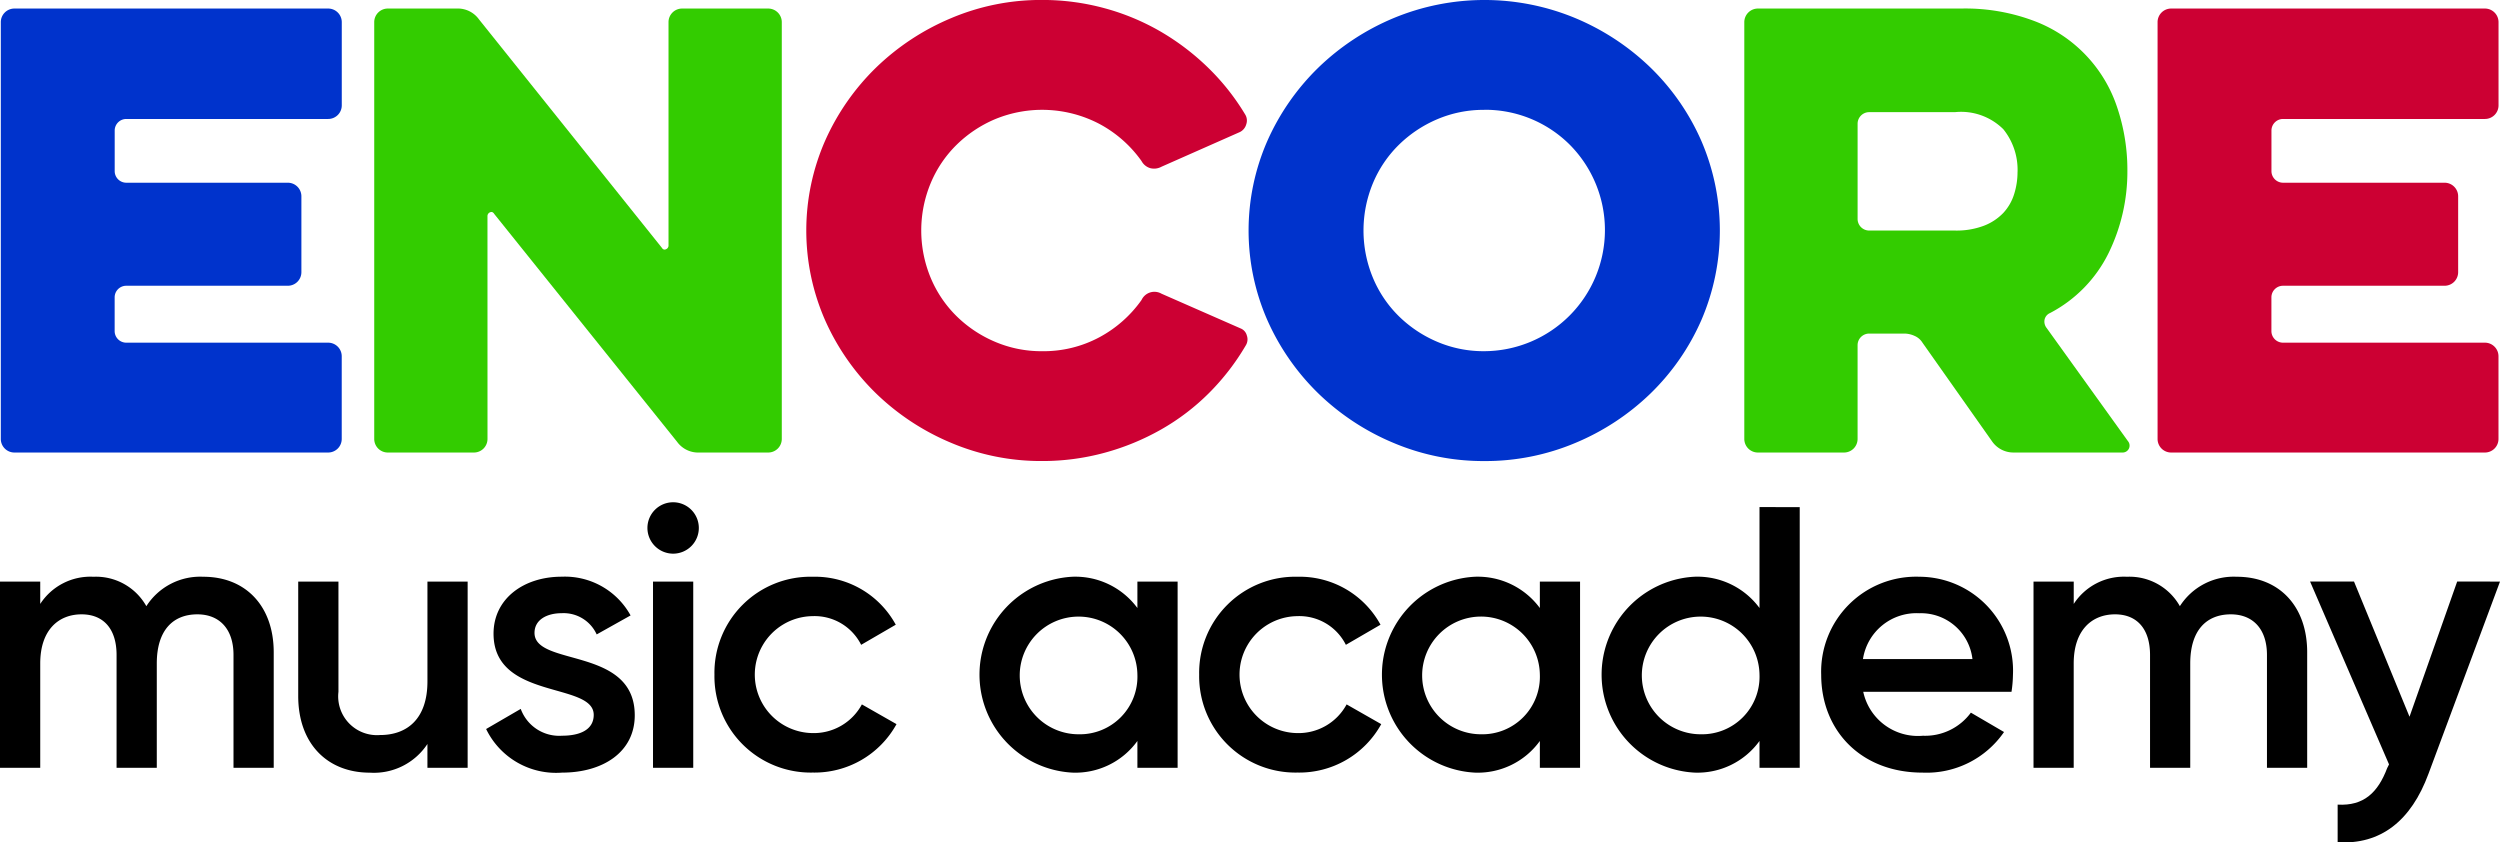 <svg xmlns="http://www.w3.org/2000/svg" width="172" height="57.96" viewBox="0 0 172 57.96">
    <defs>
        <style>
            .cls-1{fill:#03c}.cls-2{fill:#3c0}.cls-3{fill:#c03}
        </style>
    </defs>
    <g id="Logo_" transform="translate(-181.05 -261.419)">
        <path id="Path_11197" d="M182.063 292.739a.934.934 0 0 1-.939-.939v-28.667a.935.935 0 0 1 .939-.94h21.579a.936.936 0 0 1 .94.94v5.718a.935.935 0 0 1-.94.939h-13.9a.8.8 0 0 0-.783.784v2.819a.8.8 0 0 0 .783.783h11.122a.935.935 0 0 1 .94.94v5.209a.935.935 0 0 1-.94.94h-11.125a.8.8 0 0 0-.783.783v2.35a.8.8 0 0 0 .783.783h13.9a.935.935 0 0 1 .94.94v5.679a.935.935 0 0 1-.94.939z" class="cls-1" transform="translate(-.018 -.186)"/>
        <path id="Path_11198" d="M222.732 291.8a.935.935 0 0 1-.94.939h-5.913a.934.934 0 0 1-.94-.939v-28.667a.935.935 0 0 1 .94-.94h4.738a1.791 1.791 0 0 1 1.528.744l12.571 15.7c.078.131.176.17.294.117a.276.276 0 0 0 .176-.273v-15.348a.935.935 0 0 1 .939-.94h5.914a.936.936 0 0 1 .94.94V291.8a.935.935 0 0 1-.94.939H237.3a1.79 1.79 0 0 1-1.528-.743L223.2 276.33q-.117-.195-.294-.118a.28.28 0 0 0-.176.275z" class="cls-2" transform="translate(-8.142 -.186)"/>
        <path id="Path_11199" d="M270.277 285.582a8.136 8.136 0 0 0 3.955-.96 8.424 8.424 0 0 0 2.9-2.565.976.976 0 0 1 1.371-.432l5.443 2.389a.711.711 0 0 1 .43.49.785.785 0 0 1-.077.685 16.23 16.23 0 0 1-2.526 3.27 15.425 15.425 0 0 1-3.29 2.506 16.761 16.761 0 0 1-3.9 1.605 16.26 16.26 0 0 1-4.308.568 15.849 15.849 0 0 1-6.247-1.253 16.637 16.637 0 0 1-5.17-3.407 16.212 16.212 0 0 1-3.5-5.033 15.365 15.365 0 0 1 0-12.336 16.223 16.223 0 0 1 3.5-5.032 16.68 16.68 0 0 1 5.17-3.408 15.848 15.848 0 0 1 6.247-1.253 16.261 16.261 0 0 1 4.308.568 16.036 16.036 0 0 1 3.857 1.605 16.82 16.82 0 0 1 3.271 2.487 15.885 15.885 0 0 1 2.545 3.211.791.791 0 0 1 .079.685.843.843 0 0 1-.432.529l-5.4 2.389a1.057 1.057 0 0 1-.764.1 1 1 0 0 1-.608-.49 8.4 8.4 0 0 0-2.917-2.565 8.485 8.485 0 0 0-7.167-.314 8.523 8.523 0 0 0-2.643 1.763 8.045 8.045 0 0 0-1.782 2.642 8.486 8.486 0 0 0 0 6.5 8.043 8.043 0 0 0 1.782 2.644 8.505 8.505 0 0 0 2.643 1.762 8.1 8.1 0 0 0 3.23.65z" class="cls-3" transform="translate(-17.543)"/>
        <path id="Path_11200" d="M310.328 293.14a15.849 15.849 0 0 1-6.247-1.253 16.637 16.637 0 0 1-5.17-3.407 16.213 16.213 0 0 1-3.5-5.033 15.365 15.365 0 0 1 0-12.336 16.224 16.224 0 0 1 3.5-5.032 16.681 16.681 0 0 1 5.17-3.408 16.3 16.3 0 0 1 12.532 0 16.676 16.676 0 0 1 5.169 3.408 15.971 15.971 0 0 1 3.486 5.032 15.575 15.575 0 0 1 0 12.336 15.96 15.96 0 0 1-3.486 5.033 16.633 16.633 0 0 1-5.169 3.407 15.951 15.951 0 0 1-6.285 1.253zm0-24.163a8.124 8.124 0 0 0-3.231.646 8.524 8.524 0 0 0-2.643 1.763 8.044 8.044 0 0 0-1.782 2.642 8.485 8.485 0 0 0 0 6.5 8.042 8.042 0 0 0 1.782 2.644 8.506 8.506 0 0 0 2.643 1.762 8.1 8.1 0 0 0 3.231.647 8.334 8.334 0 0 0 5.893-14.2 8.237 8.237 0 0 0-5.893-2.409z" class="cls-1" transform="translate(-27.166)"/>
        <path id="Path_11201" d="M339.011 263.133a.937.937 0 0 1 .94-.94h13.981a13.408 13.408 0 0 1 5.091.881 9.561 9.561 0 0 1 5.659 5.972 13.448 13.448 0 0 1 .685 4.309 12.724 12.724 0 0 1-1.292 5.658 9.267 9.267 0 0 1-4.034 4.131.639.639 0 0 0-.372.451.708.708 0 0 0 .137.568l5.6 7.793a.476.476 0 0 1-.391.782h-7.48a1.787 1.787 0 0 1-1.488-.782l-4.778-6.775a1.2 1.2 0 0 0-.548-.469 1.73 1.73 0 0 0-.705-.157h-2.428a.8.8 0 0 0-.783.783v6.462a.935.935 0 0 1-.94.939h-5.914a.935.935 0 0 1-.94-.939zm18.8 10.3a4.442 4.442 0 0 0-.979-2.937 4.125 4.125 0 0 0-3.329-1.175h-5.914a.8.8 0 0 0-.783.783v6.58a.8.8 0 0 0 .783.783h5.911a5.33 5.33 0 0 0 2-.333 3.659 3.659 0 0 0 1.332-.881 3.365 3.365 0 0 0 .744-1.292 5.046 5.046 0 0 0 .233-1.529z" class="cls-2" transform="translate(-37.953 -.186)"/>
        <path id="Path_11202" d="M377.374 292.739a.934.934 0 0 1-.939-.939v-28.667a.935.935 0 0 1 .939-.94h21.579a.937.937 0 0 1 .94.94v5.718a.935.935 0 0 1-.94.939h-13.9a.8.8 0 0 0-.783.784v2.819a.8.8 0 0 0 .783.783h11.122a.935.935 0 0 1 .94.94v5.209a.935.935 0 0 1-.94.94H385.05a.8.8 0 0 0-.783.783v2.35a.8.8 0 0 0 .783.783h13.9a.935.935 0 0 1 .94.94v5.679a.935.935 0 0 1-.94.939z" class="cls-3" transform="translate(-46.944 -.186)"/>
        <g id="Group_2477" transform="translate(181.05 295.975)">
            <path id="Path_11203" d="M199.882 318.849v7.942h-2.767v-7.763c0-1.794-.974-2.793-2.486-2.793-1.64 0-2.792 1.051-2.792 3.382v7.174h-2.767v-7.763c0-1.794-.9-2.793-2.408-2.793-1.563 0-2.844 1.051-2.844 3.382v7.174h-2.768v-12.81h2.768v1.538a4.115 4.115 0 0 1 3.663-1.87 3.974 3.974 0 0 1 3.638 2.024 4.394 4.394 0 0 1 3.92-2.024c2.895-.001 4.843 1.998 4.843 5.2z" transform="translate(-181.05 -308.524)"/>
            <path id="Path_11204" d="M219.713 314.086V326.9h-2.767v-1.64a4.41 4.41 0 0 1-3.971 1.973c-2.87 0-4.919-1.946-4.919-5.278v-7.866h2.768v7.584a2.669 2.669 0 0 0 2.869 2.971c1.82 0 3.254-1.076 3.254-3.689v-6.867z" transform="translate(-187.539 -308.63)"/>
            <path id="Path_11205" d="M235.3 323.179c0 2.562-2.229 3.945-5 3.945a5.344 5.344 0 0 1-5.226-3l2.382-1.384a2.814 2.814 0 0 0 2.844 1.845c1.23 0 2.177-.409 2.177-1.434 0-2.281-6.892-1-6.892-5.586 0-2.408 2.076-3.92 4.688-3.92a5.159 5.159 0 0 1 4.74 2.665l-2.332 1.306a2.5 2.5 0 0 0-2.408-1.46c-1 0-1.87.436-1.87 1.358.009 2.334 6.897.925 6.897 5.665z" transform="translate(-191.629 -308.524)"/>
            <path id="Path_11206" d="M239.68 308.672a1.768 1.768 0 1 1 1.768 1.768 1.772 1.772 0 0 1-1.768-1.768zm.384 3.689h2.768v12.811h-2.768z" transform="translate(-195.137 -306.904)"/>
            <path id="Path_11207" d="M245.749 320.386a6.609 6.609 0 0 1 6.763-6.738 6.328 6.328 0 0 1 5.712 3.3l-2.382 1.384a3.581 3.581 0 0 0-3.357-1.973 4.023 4.023 0 0 0 0 8.045 3.76 3.76 0 0 0 3.407-1.973l2.383 1.358a6.44 6.44 0 0 1-5.764 3.331 6.624 6.624 0 0 1-6.762-6.734z" transform="translate(-196.595 -308.524)"/>
            <path id="Path_11208" d="M283.383 313.981v12.811h-2.767v-1.845a5.263 5.263 0 0 1-4.483 2.177 6.748 6.748 0 0 1 0-13.476 5.308 5.308 0 0 1 4.483 2.152v-1.82zm-2.767 6.405a4.048 4.048 0 1 0-4.048 4.1 3.959 3.959 0 0 0 4.048-4.1z" transform="translate(-202.363 -308.524)"/>
            <path id="Path_11209" d="M289.644 320.386a6.61 6.61 0 0 1 6.763-6.738 6.33 6.33 0 0 1 5.713 3.3l-2.383 1.384a3.581 3.581 0 0 0-3.357-1.973 4.023 4.023 0 0 0 0 8.045 3.762 3.762 0 0 0 3.408-1.973l2.382 1.358a6.44 6.44 0 0 1-5.764 3.331 6.625 6.625 0 0 1-6.762-6.734z" transform="translate(-207.141 -308.524)"/>
            <path id="Path_11210" d="M319.827 313.981v12.811h-2.766v-1.845a5.266 5.266 0 0 1-4.484 2.177 6.748 6.748 0 0 1 0-13.476 5.31 5.31 0 0 1 4.484 2.152v-1.82zm-2.766 6.405a4.049 4.049 0 1 0-4.048 4.1 3.959 3.959 0 0 0 4.048-4.1z" transform="translate(-211.119 -308.524)"/>
            <path id="Path_11211" d="M339.719 307.342v17.934h-2.767v-1.845a5.263 5.263 0 0 1-4.483 2.177 6.748 6.748 0 0 1 0-13.476 5.308 5.308 0 0 1 4.483 2.152v-6.943zm-2.767 11.529a4.048 4.048 0 1 0-4.048 4.1 3.959 3.959 0 0 0 4.048-4.1z" transform="translate(-215.898 -307.009)"/>
            <path id="Path_11212" d="M352.974 324.587a3.909 3.909 0 0 0 3.3-1.589l2.28 1.333a6.471 6.471 0 0 1-5.611 2.793c-4.228 0-6.968-2.895-6.968-6.738a6.534 6.534 0 0 1 6.763-6.738 6.464 6.464 0 0 1 6.43 6.764 8.452 8.452 0 0 1-.1 1.153h-10.2a3.849 3.849 0 0 0 4.106 3.022zm3.407-5.277a3.563 3.563 0 0 0-3.663-3.151 3.724 3.724 0 0 0-3.869 3.151z" transform="translate(-220.677 -308.524)"/>
            <path id="Path_11213" d="M384.028 318.849v7.942h-2.767v-7.763c0-1.794-.974-2.793-2.485-2.793-1.64 0-2.793 1.051-2.793 3.382v7.174h-2.766v-7.763c0-1.794-.9-2.793-2.408-2.793-1.564 0-2.844 1.051-2.844 3.382v7.174H365.2v-12.81h2.767v1.538a4.118 4.118 0 0 1 3.664-1.87 3.976 3.976 0 0 1 3.638 2.024 4.392 4.392 0 0 1 3.92-2.024c2.892-.001 4.839 1.998 4.839 5.2z" transform="translate(-225.294 -308.524)"/>
            <path id="Path_11214" d="M403.313 314.086l-4.919 13.221c-1.2 3.253-3.3 4.893-6.251 4.713v-2.588c1.793.1 2.766-.82 3.407-2.51l.128-.257-5.431-12.58h3.022l3.818 9.3 3.279-9.3z" transform="translate(-231.313 -308.63)"/>
        </g>
    </g>
</svg>
